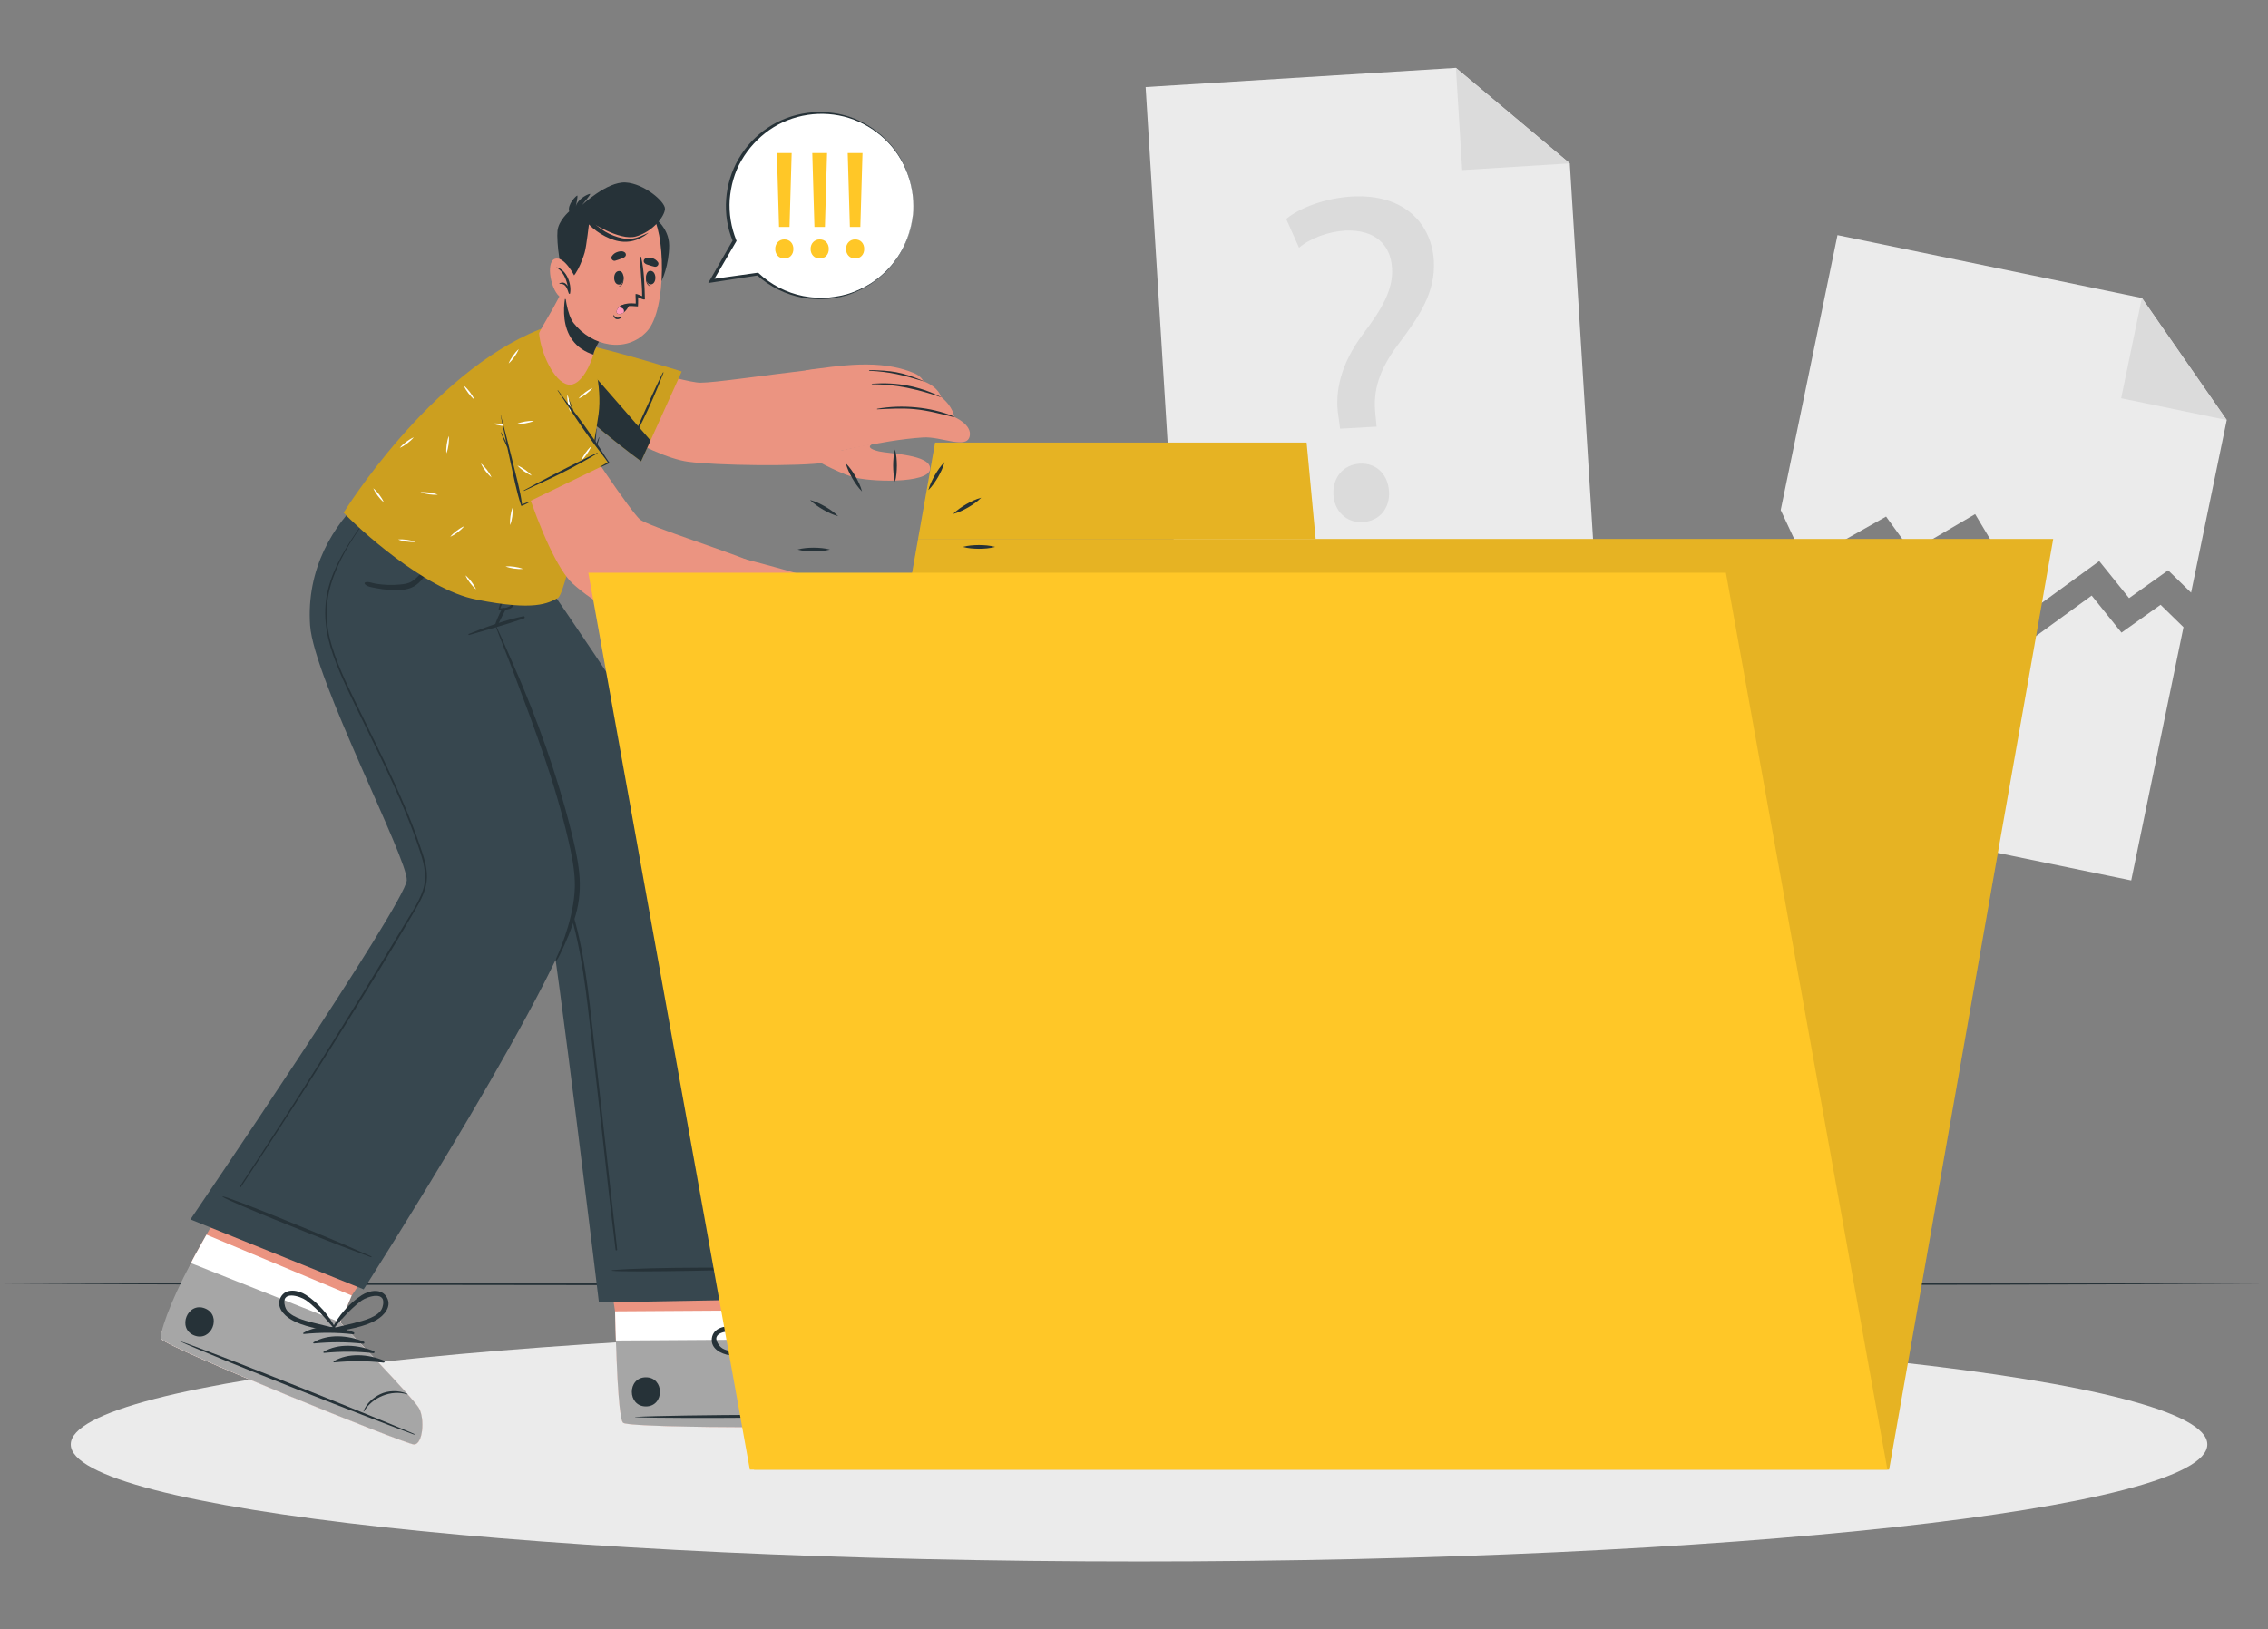 <svg width="334" height="240" viewBox="0 0 334 240" fill="none" xmlns="http://www.w3.org/2000/svg">
<rect x="0" y="0" width="334" height="240" fill="#808080" stroke="none"/>
<g clip-path="url(#clip0_634_1557)">
<path d="M327.923 61.87L322.673 87.295L319.293 84.003L313.543 88.101L309.148 82.648L299.295 89.813L290.873 75.729L281.48 81.232L277.754 76.091L265.826 82.812L262.238 75.131L270.6 34.635L315.425 43.891L327.923 61.87Z" fill="#EBEBEB"/>
<path d="M315.426 43.891L327.924 61.87L312.375 58.66L315.426 43.891Z" fill="#DBDBDB"/>
<path d="M321.554 92.381L313.856 129.684L253.477 117.224L261.119 80.212L264.708 87.899L276.641 81.177L280.361 86.313L289.759 80.81L298.176 94.894L308.035 87.728L312.424 93.182L318.18 89.084L321.554 92.381Z" fill="#EBEBEB"/>
<path d="M235.133 88.008L173.601 91.816L168.713 12.826L214.405 10L231.177 24.067L235.133 88.008Z" fill="#EBEBEB"/>
<path d="M214.406 10L231.179 24.067L215.333 25.05L214.406 10Z" fill="#DBDBDB"/>
<path d="M197.349 63.143L197.113 61.36C196.493 57.667 197.503 53.536 200.712 49.218C203.604 45.4 205.173 42.618 205.003 39.518C204.805 36.007 202.474 33.79 198.134 33.965C195.654 34.103 192.949 35.085 191.303 36.489L189.41 32.248C191.588 30.471 195.451 29.148 199.099 28.945C207.011 28.501 210.863 33.186 211.159 38.415C211.422 43.095 208.997 46.612 205.914 50.721C203.088 54.469 202.155 57.558 202.556 61.058L202.726 62.841L197.36 63.143H197.349ZM196.373 72.86C196.23 70.314 197.848 68.427 200.257 68.295C202.666 68.158 204.416 69.859 204.559 72.404C204.696 74.813 203.214 76.761 200.669 76.903C198.26 77.04 196.504 75.274 196.367 72.865L196.373 72.86Z" fill="#DBDBDB"/>
<path d="M-0.168 189.108L41.535 188.971L83.239 188.927L166.645 188.834L250.052 188.922L291.755 188.971L333.459 189.108L291.755 189.24L250.052 189.289L166.645 189.383L83.239 189.289L41.535 189.24L-0.168 189.108Z" fill="#263238"/>
<path d="M167.743 229.997C254.63 229.997 325.065 222.279 325.065 212.758C325.065 203.238 254.63 195.52 167.743 195.52C80.857 195.52 10.422 203.238 10.422 212.758C10.422 222.279 80.857 229.997 167.743 229.997Z" fill="#EBEBEB"/>
<path d="M131.117 209.902C129.839 210.336 93.183 210.462 91.779 209.584C91.247 209.255 90.917 203.916 90.698 197.453C90.649 196.06 90.61 194.617 90.577 193.152L87.603 173.598L112.106 173.438L114.422 192.993L114.329 197.294C114.329 197.294 128.385 203.521 129.817 204.651C131.244 205.782 132.39 209.458 131.112 209.891L131.117 209.902Z" fill="#EB9481"/>
<path d="M131.117 209.902C129.838 210.335 93.183 210.461 91.778 209.583C91.131 209.177 90.779 201.381 90.582 193.157L114.427 193.003L114.333 197.304C114.333 197.304 128.39 203.532 129.822 204.662C131.248 205.792 132.395 209.468 131.117 209.902Z" fill="white"/>
<path d="M131.119 209.902C129.84 210.336 93.185 210.462 91.78 209.584C91.248 209.255 90.919 203.917 90.699 197.453L114.335 197.3C114.335 197.3 128.392 203.527 129.824 204.657C131.25 205.788 132.397 209.463 131.119 209.897V209.902Z" fill="#A6A6A6"/>
<path d="M130.585 208.439C124.44 208.307 99.641 208.367 93.557 208.707C93.507 208.707 93.507 208.746 93.557 208.746C99.647 209.009 124.44 208.746 130.585 208.537C130.717 208.537 130.717 208.439 130.585 208.439Z" fill="#263238"/>
<path d="M127.465 203.353C126.006 203.298 124.585 203.995 123.795 204.867C123.032 205.701 122.385 206.88 122.434 208.153C122.434 208.192 122.506 208.192 122.511 208.153C122.851 205.745 125.035 203.627 127.471 203.429C127.52 203.429 127.52 203.353 127.471 203.353H127.465Z" fill="#263238"/>
<path d="M116.723 197.91C114.265 197.882 111.417 198.76 109.892 200.779C109.832 200.856 109.947 200.938 110.018 200.9C112.24 199.748 114.347 198.886 116.767 198.212C116.937 198.162 116.898 197.91 116.723 197.91Z" fill="#263238"/>
<path d="M118.625 198.645C116.167 198.618 113.32 199.496 111.794 201.515C111.734 201.591 111.849 201.674 111.92 201.635C114.137 200.483 116.249 199.622 118.669 198.947C118.839 198.898 118.801 198.645 118.625 198.645Z" fill="#263238"/>
<path d="M120.525 199.38C118.067 199.352 115.22 200.23 113.695 202.249C113.634 202.326 113.75 202.408 113.821 202.37C116.037 201.218 118.15 200.356 120.569 199.681C120.739 199.632 120.701 199.38 120.525 199.38Z" fill="#263238"/>
<path d="M122.428 200.109C119.97 200.082 117.122 200.959 115.597 202.978C115.537 203.055 115.652 203.138 115.723 203.099C117.94 201.947 120.052 201.086 122.472 200.411C122.642 200.361 122.603 200.109 122.428 200.109Z" fill="#263238"/>
<path d="M95.105 202.869C92.345 202.886 92.367 207.176 95.132 207.16C97.892 207.143 97.87 202.853 95.105 202.869Z" fill="#263238"/>
<path d="M119.355 191.335C118.104 190.309 116.54 191.324 115.777 192.394C114.543 194.133 113.693 196.57 113.566 198.693C113.566 198.748 113.605 198.764 113.643 198.764C113.698 198.94 113.907 199.088 114.088 198.962C115.832 197.744 117.851 196.657 119.174 194.94C119.947 193.936 120.54 192.306 119.355 191.335ZM116.354 196.575C115.509 197.195 114.642 197.771 113.819 198.418C114.252 197.189 114.631 195.95 115.19 194.77C115.459 194.205 115.739 193.629 116.085 193.107C116.617 192.295 119.026 190.227 119.278 192.904C119.421 194.38 117.363 195.834 116.354 196.575Z" fill="#263238"/>
<path d="M107.46 199.631C109.605 199.955 111.81 199.335 113.912 199C114.131 198.967 114.181 198.715 114.093 198.55C114.126 198.523 114.137 198.484 114.098 198.446C112.535 197.008 110.236 195.84 108.14 195.439C106.845 195.192 105.013 195.549 104.826 197.156C104.651 198.676 106.209 199.439 107.46 199.625V199.631ZM105.967 198.237C104.294 196.136 107.46 195.955 108.409 196.169C109.018 196.311 109.621 196.525 110.203 196.75C111.426 197.217 112.557 197.848 113.725 198.429C112.683 198.528 111.657 198.72 110.62 198.857C109.38 199.022 106.889 199.4 105.967 198.237Z" fill="#263238"/>
<path d="M51.602 83.228C51.602 83.228 80.06 131.642 80.823 135.038C81.992 140.261 88.202 191.84 88.202 191.84L117.813 191.308C117.813 191.308 112.711 145.83 107.877 130.846C104.393 120.054 79.281 84.26 79.281 84.26L51.607 83.223L51.602 83.228Z" fill="#37474F"/>
<path d="M115.121 186.769C110.869 186.736 95.797 186.566 90.14 187.098C90.096 187.098 90.096 187.175 90.14 187.18C92.088 187.46 110.874 187.027 115.121 186.889C115.203 186.889 115.197 186.774 115.121 186.774V186.769Z" fill="#263238"/>
<path d="M56.458 87.671C58.324 90.596 60.293 93.46 62.197 96.362C64.106 99.264 66.005 102.167 67.881 105.091C71.629 110.929 75.283 116.827 78.865 122.763C80.544 125.545 82.146 128.359 83.304 131.394C84.445 134.4 85.224 137.533 85.8 140.688C86.382 143.864 86.76 147.074 87.123 150.284C87.507 153.702 87.885 157.115 88.269 160.533C89.048 167.523 89.827 174.512 90.612 181.502C90.705 182.358 90.804 183.22 90.886 184.075C90.897 184.202 90.672 184.224 90.656 184.097C89.784 177.151 89.059 170.189 88.269 163.232C87.874 159.77 87.479 156.308 87.09 152.846C86.722 149.625 86.376 146.405 85.877 143.201C85.389 140.057 84.747 136.924 83.792 133.879C82.794 130.697 81.373 127.712 79.699 124.821C76.27 118.901 72.638 113.085 69.006 107.28C65.341 101.426 61.648 95.594 57.813 89.844C57.342 89.136 56.864 88.428 56.37 87.731C56.332 87.677 56.425 87.627 56.464 87.682L56.458 87.671Z" fill="#263238"/>
<path d="M60.929 212.762C59.579 212.679 24.717 198.557 23.746 197.218C23.713 197.174 23.697 197.087 23.691 196.96C23.697 195.764 26.111 191.567 28.13 186.059C28.256 185.708 29.156 184.073 30.407 181.867C33.842 175.815 39.915 165.451 39.915 165.451L62.701 174.504L51.794 190.832L50.098 194.782C50.098 194.782 60.791 205.832 61.697 207.418C62.597 208.998 62.278 212.839 60.934 212.762H60.929Z" fill="#EB9481"/>
<path d="M60.929 212.762C59.579 212.68 24.717 198.557 23.746 197.219C23.713 197.175 23.697 197.087 23.691 196.961C23.697 195.765 26.111 191.567 28.13 186.059C28.256 185.708 29.156 184.073 30.407 181.867L51.794 190.827L50.098 194.777C50.098 194.777 60.791 205.827 61.697 207.413C62.597 208.993 62.278 212.833 60.934 212.757L60.929 212.762Z" fill="white"/>
<path d="M60.929 212.756C59.579 212.679 24.723 198.551 23.752 197.213C23.384 196.708 24.943 191.946 28.136 186.059L50.099 194.782C50.099 194.782 60.792 205.827 61.697 207.412C62.597 208.992 62.279 212.833 60.929 212.756Z" fill="#A6A6A6"/>
<path d="M60.984 211.201C55.339 208.776 32.328 199.525 26.561 197.561C26.512 197.545 26.501 197.578 26.545 197.599C32.092 200.123 55.174 209.187 60.946 211.299C61.066 211.343 61.105 211.256 60.984 211.206V211.201Z" fill="#263238"/>
<path d="M59.997 205.314C58.664 204.716 57.089 204.831 56.025 205.341C55.005 205.829 53.962 206.674 53.529 207.876C53.518 207.909 53.578 207.936 53.6 207.903C54.818 205.802 57.638 204.655 59.97 205.385C60.019 205.402 60.041 205.336 59.997 205.314Z" fill="#263238"/>
<path d="M52.08 196.235C49.809 195.291 46.84 195.033 44.673 196.333C44.591 196.383 44.662 196.503 44.745 196.492C47.235 196.257 49.512 196.251 52.009 196.531C52.184 196.553 52.245 196.3 52.08 196.235Z" fill="#263238"/>
<path d="M53.566 197.627C51.295 196.678 48.327 196.426 46.16 197.726C46.077 197.775 46.149 197.896 46.231 197.885C48.722 197.649 50.999 197.644 53.495 197.923C53.671 197.945 53.731 197.693 53.566 197.627Z" fill="#263238"/>
<path d="M55.059 199.021C52.787 198.077 49.819 197.819 47.652 199.119C47.569 199.169 47.641 199.29 47.723 199.279C50.214 199.043 52.491 199.037 54.987 199.317C55.163 199.339 55.223 199.087 55.059 199.021Z" fill="#263238"/>
<path d="M56.545 200.414C54.273 199.465 51.305 199.213 49.138 200.513C49.056 200.562 49.127 200.683 49.209 200.672C51.7 200.436 53.977 200.431 56.474 200.711C56.649 200.733 56.709 200.48 56.545 200.414Z" fill="#263238"/>
<path d="M30.183 192.722C27.621 191.702 26.03 195.685 28.598 196.706C31.16 197.726 32.751 193.743 30.183 192.722Z" fill="#263238"/>
<path d="M56.989 191.132C56.215 189.711 54.388 190.062 53.275 190.775C51.475 191.922 49.779 193.864 48.863 195.785C48.841 195.834 48.869 195.867 48.907 195.878C48.891 196.059 49.028 196.278 49.242 196.229C51.316 195.757 53.598 195.505 55.464 194.413C56.555 193.771 57.719 192.482 56.989 191.137V191.132ZM52.243 194.863C51.228 195.121 50.208 195.329 49.198 195.62C50.059 194.643 50.877 193.639 51.843 192.751C52.303 192.328 52.781 191.9 53.291 191.543C54.087 190.989 57.093 189.98 56.325 192.553C55.903 193.974 53.45 194.55 52.237 194.857L52.243 194.863Z" fill="#263238"/>
<path d="M42.851 194.358C44.716 195.461 46.993 195.713 49.067 196.196C49.281 196.245 49.424 196.031 49.407 195.85C49.446 195.839 49.473 195.806 49.451 195.757C48.541 193.837 46.851 191.889 45.051 190.737C43.943 190.024 42.11 189.667 41.337 191.082C40.602 192.427 41.759 193.716 42.851 194.358ZM41.995 192.503C41.233 189.925 44.239 190.945 45.035 191.505C45.545 191.862 46.022 192.289 46.483 192.717C47.443 193.606 48.255 194.616 49.117 195.592C48.113 195.296 47.092 195.088 46.077 194.824C44.87 194.512 42.418 193.924 42.001 192.503H41.995Z" fill="#263238"/>
<path d="M53.554 189.917L28.047 179.619C28.047 179.619 59.671 133.126 59.902 129.664C60.11 126.597 46.218 99.921 45.67 92.147C45.077 83.758 49.121 77.261 53.559 73.234L79.873 84.416C79.873 84.416 77.097 88.86 72.724 91.329C72.724 91.329 86.215 122.163 85.453 131.644C84.685 141.174 53.554 189.917 53.554 189.917Z" fill="#37474F"/>
<path d="M54.685 185.068C50.998 183.483 52.079 183.883 48.37 182.341C46.554 181.584 34.637 176.63 32.821 176.224C32.783 176.213 32.755 176.279 32.788 176.301C34.374 177.272 46.378 182.018 48.211 182.742C51.947 184.212 50.888 183.751 54.641 185.183C54.712 185.211 54.756 185.107 54.685 185.074V185.068Z" fill="#263238"/>
<path d="M77.055 90.773C74.312 91.36 71.624 92.331 69.039 93.374C68.941 93.412 68.984 93.566 69.094 93.533C71.783 92.748 74.52 92.013 77.159 91.086C77.368 91.014 77.264 90.729 77.055 90.773Z" fill="#263238"/>
<path d="M73.933 89.691C73.675 90.141 73.455 90.619 73.258 91.101C73.104 91.475 72.912 91.875 72.912 92.281C72.912 92.358 73.016 92.38 73.066 92.33C73.373 92.029 73.532 91.59 73.724 91.217C73.949 90.783 74.18 90.35 74.394 89.911C74.536 89.62 74.086 89.412 73.927 89.686L73.933 89.691Z" fill="#263238"/>
<path d="M74.252 87.218C74.412 86.812 74.576 86.411 74.746 86.005C74.922 85.588 75.125 85.182 75.273 84.754C75.295 84.688 75.405 84.732 75.377 84.798C75.218 85.204 75.114 85.638 74.982 86.055C74.85 86.472 74.719 86.888 74.576 87.305C74.318 88.079 74.005 88.847 73.671 89.593C74.099 89.588 74.543 89.571 74.933 89.374C75.355 89.16 75.613 88.71 75.822 88.304C76.052 87.849 76.266 87.388 76.507 86.938C76.771 86.439 77.061 85.95 77.237 85.413C77.259 85.347 77.363 85.391 77.341 85.457C76.946 86.565 76.557 87.679 75.937 88.699C75.695 89.1 75.498 89.522 75.053 89.676C74.576 89.846 74.049 89.813 73.55 89.774C73.49 89.791 73.407 89.752 73.429 89.676C73.665 88.847 73.929 88.008 74.252 87.207V87.218Z" fill="#263238"/>
<path d="M73.13 92.34C74.063 94.321 74.886 96.296 75.764 98.271C76.62 100.203 77.415 102.156 78.194 104.114C79.763 108.081 81.168 112.119 82.402 116.201C83.011 118.22 83.577 120.256 84.081 122.302C84.592 124.354 85.085 126.428 85.299 128.541C85.513 130.658 85.36 132.749 84.773 134.795C84.175 136.869 83.385 138.685 82.452 140.628C81.881 141.813 81.684 141.654 81.958 141.055C82.743 139.355 84.8 134.203 84.652 129.874C84.581 127.783 84.153 125.726 83.681 123.696C83.198 121.622 82.655 119.565 82.062 117.524C80.894 113.497 79.505 109.552 78.079 105.612C77.278 103.407 76.422 101.223 75.61 99.017C74.793 96.801 73.948 94.804 73.042 92.379C73.02 92.313 73.114 92.28 73.141 92.34H73.13Z" fill="#263238"/>
<path d="M53.769 85.789C54.224 85.619 54.86 85.898 55.327 85.975C55.925 86.074 56.528 86.135 57.132 86.156C57.73 86.178 58.328 86.156 58.926 86.096C59.518 86.041 60.127 85.964 60.643 85.641C61.516 85.097 62.24 84.143 62.832 83.314C63.48 82.409 64.154 81.367 64.539 80.319C64.561 80.253 64.654 80.297 64.637 80.363C64.445 80.972 64.303 81.592 64.056 82.19C63.825 82.749 63.529 83.287 63.216 83.808C62.629 84.774 61.954 85.811 60.945 86.387C59.886 86.99 58.525 86.952 57.346 86.886C56.665 86.848 55.985 86.754 55.316 86.617C54.833 86.513 54.021 86.436 53.714 86.014C53.659 85.937 53.686 85.822 53.779 85.789H53.769Z" fill="#263238"/>
<path d="M35.329 174.76C39.52 168.417 43.635 162.02 47.673 155.579C51.722 149.121 55.7 142.614 59.623 136.074C60.561 134.51 61.642 132.947 62.246 131.213C62.904 129.331 62.531 127.504 61.933 125.661C60.841 122.281 59.486 118.994 58.016 115.763C56.545 112.52 54.96 109.333 53.401 106.134C51.854 102.963 50.214 99.775 49.04 96.439C47.92 93.251 47.492 89.949 48.354 86.646C49.204 83.365 51.048 80.424 52.974 77.675C53.484 76.951 53.999 76.232 54.51 75.508C54.548 75.453 54.63 75.519 54.592 75.574C52.469 78.438 50.4 81.472 49.155 84.835C48.54 86.498 48.14 88.248 48.101 90.02C48.063 91.82 48.398 93.608 48.93 95.325C49.961 98.661 51.591 101.821 53.111 104.954C54.663 108.158 56.254 111.341 57.752 114.572C59.256 117.82 60.666 121.123 61.823 124.514C62.339 126.023 62.915 127.603 62.877 129.221C62.838 130.993 61.993 132.59 61.115 134.082C57.302 140.589 53.341 147.009 49.336 153.395C45.314 159.803 41.21 166.168 37.041 172.483C36.514 173.278 35.987 174.074 35.46 174.869C35.395 174.968 35.252 174.853 35.318 174.754L35.329 174.76Z" fill="#263238"/>
<path d="M81.335 54.84C83.711 60.052 95.704 67.234 101.323 68.007C105.366 68.562 117.64 68.754 121.848 68.112C126.78 67.36 123.011 54.05 120.098 54.39C112.087 55.328 105.284 56.37 103.15 56.37C100.538 56.37 86.41 51.833 84.704 51.197C80.54 49.633 79.986 51.888 81.335 54.84Z" fill="#EB9481"/>
<path d="M81.41 56.222C84.417 60.672 94.414 67.947 94.414 67.947L95.802 64.875L100.394 54.719C100.394 54.719 91.215 51.822 85.174 50.533C84.357 50.357 83.638 50.253 83.013 50.225C79.156 50.017 78.821 52.404 81.416 56.228L81.41 56.222Z" fill="#CC9F1F"/>
<path d="M81.41 56.223C84.417 60.672 94.414 67.948 94.414 67.948L95.802 64.875C92.076 60.546 86.321 53.99 83.013 50.221C79.156 50.012 78.821 52.399 81.416 56.223H81.41Z" fill="#263238"/>
<path d="M92.608 65.889C93.37 64.024 96.761 56.491 97.606 54.911C97.666 54.801 97.748 54.812 97.699 54.933C95.548 60.578 93.518 64.123 92.679 65.917C92.657 65.961 92.586 65.939 92.602 65.889H92.608Z" fill="#263238"/>
<path d="M118.63 54.539C123.508 53.897 129.538 52.805 134.64 54.972C135.644 55.395 136.006 56.147 136.006 56.147C138.311 57.079 138.563 58.445 138.563 58.445C140.445 59.971 140.511 61.408 140.511 61.408C140.511 61.408 143.205 62.533 142.799 64.272C142.349 66.225 138.651 64.272 135.957 64.431C129.79 64.81 121.127 67.076 119.36 67.367L118.625 54.544L118.63 54.539Z" fill="#EB9481"/>
<path d="M129.214 60.289C131.03 60.212 132.813 60.092 134.635 60.262C136.632 60.448 138.519 60.964 140.45 61.441C140.511 61.458 140.538 61.375 140.478 61.348C137.109 59.932 132.791 59.559 129.208 60.207C129.121 60.223 129.121 60.294 129.208 60.289H129.214Z" fill="#263238"/>
<path d="M128.446 56.596C130.218 56.618 133.335 56.684 138.547 58.5C138.563 58.505 138.58 58.478 138.563 58.472C135.337 56.843 132.029 56.261 128.452 56.514C128.342 56.519 128.331 56.596 128.452 56.596H128.446Z" fill="#263238"/>
<path d="M128.069 54.61C131.081 54.764 132.963 55.246 135.991 56.157C136.008 56.157 136.024 56.135 136.002 56.124C132.666 54.725 131.3 54.599 128.058 54.506C127.948 54.506 127.948 54.605 128.069 54.61Z" fill="#263238"/>
<path d="M128.555 65.358C127.77 65.726 127.957 66.138 129.46 66.489C130.974 66.845 137.185 66.939 136.966 69.106C136.752 71.284 127.962 71.004 125.51 70.236C123.057 69.473 119.359 67.361 119.359 67.361C121.082 67.07 125.186 65.967 128.555 65.358Z" fill="#EB9481"/>
<path d="M87.856 63.154C87.818 64.092 87.724 65.047 87.593 65.99C87.604 65.957 87.62 65.925 87.631 65.892C87.812 65.398 87.993 64.893 88.213 64.416C88.224 64.388 88.268 64.399 88.262 64.427C88.163 64.942 87.982 65.464 87.785 65.952C87.692 66.188 87.593 66.418 87.494 66.649C87.428 67.071 87.351 67.488 87.264 67.9C87.099 68.684 86.358 72.02 86.194 72.585C86.161 72.706 86.018 72.679 86.024 72.547C86.062 71.932 86.688 68.454 86.814 67.669C87.055 66.161 87.39 64.619 87.79 63.143C87.801 63.11 87.851 63.127 87.851 63.159L87.856 63.154Z" fill="#263238"/>
<path d="M82.14 88.096C80.675 88.853 78.788 90.021 70.284 88.343C69.752 88.233 69.219 88.107 68.682 87.948C60.71 85.55 51.141 76.173 50.603 75.515C50.603 75.515 63.267 54.979 79.468 48.521C81.471 47.726 84.785 49.262 86.623 51.177C87.276 51.862 88.702 56.899 88.153 60.981C87.605 65.058 83.611 87.35 82.135 88.096H82.14Z" fill="#CC9F1F"/>
<path d="M81.008 60.794C81.052 61.233 81.019 61.666 80.964 62.094C80.899 62.522 80.816 62.945 80.652 63.356C80.602 62.917 80.641 62.484 80.696 62.056C80.761 61.628 80.844 61.205 81.008 60.794Z" fill="white"/>
<path d="M75.485 74.779C75.529 75.218 75.496 75.652 75.441 76.08C75.375 76.508 75.293 76.93 75.128 77.341C75.079 76.903 75.117 76.469 75.172 76.041C75.238 75.613 75.32 75.191 75.485 74.779Z" fill="white"/>
<path d="M66.098 64.213C66.142 64.652 66.109 65.085 66.054 65.513C65.988 65.941 65.906 66.364 65.742 66.775C65.692 66.336 65.731 65.903 65.785 65.475C65.851 65.047 65.934 64.624 66.098 64.213Z" fill="white"/>
<path d="M84.626 74.071C84.669 74.51 84.636 74.944 84.582 75.372C84.516 75.8 84.433 76.222 84.269 76.633C84.219 76.195 84.258 75.761 84.313 75.333C84.379 74.905 84.461 74.483 84.626 74.071Z" fill="white"/>
<path d="M72.57 62.395C73.009 62.351 73.443 62.384 73.871 62.439C74.299 62.505 74.721 62.587 75.132 62.752C74.694 62.801 74.26 62.763 73.832 62.708C73.404 62.642 72.982 62.56 72.57 62.395Z" fill="white"/>
<path d="M61.918 72.502C62.357 72.458 62.79 72.491 63.218 72.546C63.646 72.612 64.069 72.694 64.48 72.858C64.041 72.908 63.608 72.869 63.18 72.814C62.752 72.749 62.33 72.666 61.918 72.502Z" fill="white"/>
<path d="M74.449 83.436C74.888 83.392 75.322 83.425 75.749 83.48C76.177 83.546 76.6 83.628 77.011 83.793C76.573 83.842 76.139 83.804 75.711 83.749C75.283 83.683 74.861 83.601 74.449 83.436Z" fill="white"/>
<path d="M58.629 79.466C59.068 79.422 59.501 79.455 59.929 79.51C60.357 79.575 60.78 79.658 61.191 79.822C60.752 79.872 60.319 79.833 59.891 79.778C59.463 79.713 59.04 79.63 58.629 79.466Z" fill="white"/>
<path d="M80.928 50.968C81.367 50.924 81.8 50.957 82.228 51.011C82.656 51.077 83.079 51.16 83.49 51.324C83.051 51.374 82.618 51.335 82.19 51.28C81.762 51.215 81.339 51.132 80.928 50.968Z" fill="white"/>
<path d="M77.829 54.468C77.549 54.813 77.22 55.093 76.879 55.357C76.534 55.614 76.177 55.85 75.766 56.026C76.045 55.68 76.375 55.401 76.715 55.137C77.061 54.879 77.423 54.643 77.829 54.468Z" fill="white"/>
<path d="M60.934 64.409C60.654 64.755 60.325 65.035 59.985 65.298C59.639 65.556 59.283 65.792 58.871 65.967C59.151 65.622 59.48 65.342 59.82 65.079C60.166 64.826 60.528 64.585 60.934 64.409Z" fill="white"/>
<path d="M82.032 68.903C81.752 69.249 81.423 69.529 81.082 69.792C80.737 70.05 80.38 70.286 79.969 70.462C80.249 70.116 80.578 69.836 80.918 69.573C81.264 69.32 81.626 69.079 82.032 68.903Z" fill="white"/>
<path d="M68.368 77.507C68.088 77.853 67.759 78.132 67.418 78.396C67.073 78.653 66.716 78.889 66.305 79.065C66.585 78.719 66.914 78.44 67.254 78.176C67.6 77.918 67.962 77.682 68.368 77.507Z" fill="white"/>
<path d="M87.264 57.145C86.984 57.491 86.655 57.771 86.315 58.034C85.969 58.292 85.613 58.528 85.201 58.704C85.481 58.358 85.81 58.078 86.15 57.815C86.496 57.562 86.858 57.321 87.264 57.145Z" fill="white"/>
<path d="M86.972 67.121C86.627 66.841 86.347 66.512 86.083 66.171C85.826 65.826 85.59 65.469 85.414 65.058C85.76 65.337 86.04 65.667 86.303 66.007C86.555 66.352 86.797 66.715 86.972 67.121Z" fill="white"/>
<path d="M56.529 73.983C56.183 73.703 55.903 73.374 55.64 73.034C55.382 72.688 55.146 72.331 54.971 71.92C55.316 72.2 55.596 72.529 55.859 72.869C56.112 73.215 56.353 73.577 56.529 73.983Z" fill="white"/>
<path d="M83.277 82.159C82.931 81.879 82.651 81.55 82.388 81.21C82.13 80.864 81.894 80.507 81.719 80.096C82.064 80.376 82.344 80.705 82.608 81.045C82.86 81.391 83.101 81.753 83.277 82.159Z" fill="white"/>
<path d="M69.871 58.869C69.525 58.589 69.245 58.26 68.982 57.919C68.724 57.574 68.488 57.217 68.312 56.806C68.658 57.086 68.938 57.415 69.201 57.755C69.454 58.1 69.695 58.463 69.871 58.869Z" fill="white"/>
<path d="M70.109 86.811C69.763 86.531 69.484 86.202 69.22 85.862C68.962 85.516 68.726 85.159 68.551 84.748C68.896 85.028 69.176 85.357 69.44 85.697C69.692 86.043 69.933 86.405 70.109 86.811Z" fill="white"/>
<path d="M72.386 70.323C72.041 70.043 71.761 69.714 71.498 69.374C71.24 69.028 71.004 68.671 70.828 68.26C71.174 68.54 71.454 68.869 71.717 69.209C71.969 69.555 72.211 69.917 72.386 70.323Z" fill="white"/>
<path d="M83.648 56.639C81.585 56.255 79.638 51.981 79.391 49.106C79.374 48.908 80.356 47.345 81.459 45.386C82.123 44.195 82.836 42.851 83.396 41.584C83.511 41.32 84.186 42.193 84.186 42.193L85.656 43.318L90.512 47.043C90.512 47.043 88.548 49.364 87.582 51.586C87.505 51.772 87.445 51.953 87.407 52.134C87.401 52.162 87.396 52.189 87.379 52.228C87.105 53.292 85.629 57.017 83.637 56.644L83.648 56.639Z" fill="#EB9481"/>
<path d="M87.417 52.134C87.417 52.134 87.406 52.189 87.39 52.227C87.126 52.15 86.847 52.046 86.55 51.909C81.234 49.418 83.577 42.291 83.577 42.291L85.656 43.322L90.512 47.048C90.512 47.048 88.547 49.369 87.582 51.591C87.505 51.777 87.445 51.958 87.406 52.139L87.417 52.134Z" fill="#263238"/>
<path d="M96.098 31.863C96.098 31.863 98.528 33.405 98.545 36.148C98.561 38.892 97.469 41.575 97.217 41.668C96.965 41.761 96.103 31.863 96.103 31.863H96.098Z" fill="#263238"/>
<path d="M84.036 33.283C82.577 36.169 82.648 45.244 84.475 47.581C87.12 50.972 92.211 52.14 95.289 48.788C98.268 45.54 97.966 33.711 95.854 31.505C92.749 28.257 86.198 29.026 84.041 33.283H84.036Z" fill="#EB9481"/>
<path d="M91.787 40.56C91.787 40.56 91.738 40.593 91.743 40.614C91.776 41.234 91.71 41.948 91.156 42.167C91.14 42.173 91.14 42.206 91.162 42.2C91.842 42.09 91.919 41.141 91.787 40.56Z" fill="#263238"/>
<path d="M91.22 39.922C90.222 39.867 90.194 41.87 91.116 41.914C92.027 41.963 92.054 39.966 91.22 39.922Z" fill="#263238"/>
<path d="M95.169 40.538C95.169 40.538 95.219 40.566 95.219 40.593C95.191 41.213 95.257 41.926 95.817 42.14C95.833 42.146 95.833 42.179 95.811 42.173C95.131 42.069 95.043 41.12 95.175 40.538H95.169Z" fill="#263238"/>
<path d="M95.734 39.896C96.733 39.836 96.776 41.833 95.855 41.888C94.944 41.942 94.9 39.945 95.734 39.896Z" fill="#263238"/>
<path d="M90.593 38.402C90.868 38.336 91.109 38.232 91.372 38.144C91.669 38.04 91.916 37.991 92.113 37.727C92.217 37.585 92.179 37.332 92.053 37.217C91.757 36.948 91.361 36.981 90.999 37.091C90.604 37.212 90.33 37.404 90.1 37.744C89.875 38.073 90.231 38.49 90.588 38.408L90.593 38.402Z" fill="#263238"/>
<path d="M96.425 39.29C96.151 39.24 95.904 39.147 95.635 39.07C95.333 38.983 95.081 38.944 94.872 38.692C94.757 38.555 94.784 38.302 94.905 38.176C95.185 37.891 95.58 37.907 95.953 37.995C96.354 38.094 96.633 38.269 96.886 38.599C97.127 38.917 96.798 39.35 96.43 39.284L96.425 39.29Z" fill="#263238"/>
<path d="M90.375 46.419C90.523 46.567 90.666 46.77 90.891 46.792C91.105 46.814 91.357 46.721 91.56 46.649C91.582 46.644 91.598 46.666 91.587 46.682C91.423 46.918 91.083 47.061 90.797 47.006C90.517 46.951 90.386 46.71 90.32 46.452C90.309 46.413 90.358 46.402 90.38 46.424L90.375 46.419Z" fill="#263238"/>
<path d="M93.968 43.775C93.968 43.775 93.995 44.702 93.946 45.13C93.946 45.169 92.728 44.933 91.422 45.218C91.225 45.262 91.246 45.103 91.471 44.998C91.927 44.79 92.497 44.592 93.617 44.713C93.66 44.598 93.551 43.287 93.617 43.292C93.853 43.298 94.302 43.506 94.571 43.621C94.571 41.69 94.264 39.775 94.291 37.855C94.291 37.789 94.396 37.778 94.407 37.839C94.873 39.825 94.917 42.047 94.972 44.038C94.983 44.285 94.132 43.868 93.968 43.775Z" fill="#263238"/>
<path d="M92.734 44.799C92.734 44.799 92.3 45.886 91.582 46.176C90.753 46.511 90.468 45.76 91.313 45.096C91.757 44.75 92.734 44.799 92.734 44.799Z" fill="#263238"/>
<path d="M91.872 46.006C91.779 46.077 91.686 46.138 91.582 46.176C90.819 46.483 90.517 45.874 91.132 45.26C91.549 45.293 92.004 45.446 91.872 46.006Z" fill="#FF99BA"/>
<path d="M83.62 41.052C84.624 41.36 85.776 38.342 86.105 37.184C86.391 36.164 86.725 32.921 86.775 32.696C86.824 32.477 91.147 35.566 93.677 34.825C96.206 34.084 97.896 31.819 97.929 30.76C97.962 29.701 94.823 27.012 92.108 26.875C89.392 26.738 85.716 30.189 85.716 30.189C85.716 30.189 86.967 28.697 86.923 28.576C86.879 28.455 85.123 29.157 84.799 30.403C84.799 30.403 85.145 28.834 85.013 28.806C84.882 28.779 83.516 30.123 83.823 31.138C83.823 31.138 82.243 32.504 82.1 34.002C81.952 35.5 82.44 40.685 83.62 41.047V41.052Z" fill="#263238"/>
<path d="M95.472 34.299C94.703 34.65 93.93 35.04 93.085 35.155C92.169 35.276 91.214 35.045 90.358 34.716C89.486 34.381 88.69 33.893 87.966 33.3C87.335 32.779 86.77 32.154 86.095 31.687C85.925 31.572 85.733 31.814 85.832 31.973C86.858 33.509 88.674 34.798 90.418 35.352C92.256 35.934 93.99 35.528 95.477 34.321C95.488 34.315 95.477 34.294 95.466 34.299H95.472Z" fill="#263238"/>
<path d="M84.668 40.783C84.668 40.783 83.11 37.623 81.706 38.133C80.301 38.643 81.168 43.016 82.6 43.812C84.032 44.612 84.8 43.301 84.8 43.301L84.668 40.783Z" fill="#EB9481"/>
<path d="M81.986 39.378C81.986 39.378 81.953 39.405 81.969 39.416C82.968 40.014 83.379 41.089 83.615 42.17C83.358 41.726 82.963 41.446 82.376 41.742C82.343 41.759 82.365 41.808 82.397 41.803C82.847 41.775 83.154 41.901 83.391 42.296C83.561 42.576 83.654 42.911 83.764 43.218C83.796 43.322 83.978 43.295 83.961 43.18V43.152C84.192 41.797 83.429 39.734 81.991 39.372L81.986 39.378Z" fill="#263238"/>
<path d="M74.38 54.892C73.305 61.108 80.021 82.051 84.339 85.963C90.763 91.778 102.642 95.603 106.949 96.848C108.825 97.391 114.015 84.19 112.117 83.318C108.052 81.458 95.421 77.519 94.231 76.504C93.04 75.494 85.782 65.048 82.555 59.029C78.227 50.947 74.918 51.748 74.375 54.892H74.38Z" fill="#EB9481"/>
<path d="M108.918 82.16C108.918 82.16 114.519 83.586 118.141 84.695C120.16 85.309 123.528 86.681 124.807 87.811C126.716 89.506 133.618 97.802 131.643 99.519C129.854 101.072 124.829 93.188 124.829 93.188C124.829 93.188 130.601 100.693 128.104 102.169C125.608 103.645 121.114 93.983 121.114 93.983C121.114 93.983 126.875 101.829 124.055 102.943C121.926 103.782 117.361 95.262 117.361 95.262C117.361 95.262 122.266 102.038 120.116 102.998C117.74 104.057 113.033 96.458 113.033 96.458C107.151 97.978 103.733 96.293 101.439 94.806C100.885 94.444 108.923 82.154 108.923 82.154L108.918 82.16Z" fill="#EB9481"/>
<path d="M122.996 90.465C123.704 91.321 124.428 92.188 125.065 93.104C125.696 94.02 126.294 94.964 126.837 95.935C128.17 98.322 128.631 100.023 128.593 99.918C127.649 97.504 125.438 94.185 124.807 93.269C124.176 92.353 123.594 91.403 122.963 90.487C122.947 90.465 122.98 90.443 123.002 90.465H122.996Z" fill="#263238"/>
<path d="M119.644 92.682C120.862 93.647 123.413 97.241 124.401 99.644C124.444 99.743 124.39 99.737 124.329 99.644C123.556 98.454 120.445 93.845 119.616 92.698C119.605 92.682 119.627 92.665 119.644 92.682Z" fill="#263238"/>
<path d="M116.424 94.069C117.834 95.463 119.013 97.367 119.946 99.567C119.99 99.665 119.908 99.649 119.853 99.556C118.717 97.707 117.839 96.247 116.369 94.113C116.347 94.08 116.396 94.031 116.429 94.064L116.424 94.069Z" fill="#263238"/>
<path d="M80.487 55.351C75.478 48.268 72.482 50.89 73.486 58.583C74.424 65.775 76.948 74.345 76.948 74.345L89.589 68.222C89.589 68.222 83.691 59.888 80.487 55.351Z" fill="#CC9F1F"/>
<path d="M83.547 58.135C83.728 58.541 83.821 58.963 83.903 59.386C83.975 59.808 84.024 60.242 83.991 60.681C83.81 60.275 83.711 59.858 83.635 59.43C83.569 59.007 83.519 58.574 83.547 58.135Z" fill="white"/>
<path d="M76.07 62.446C76.476 62.265 76.893 62.172 77.321 62.089C77.744 62.018 78.177 61.969 78.616 62.002C78.21 62.183 77.793 62.281 77.365 62.358C76.943 62.424 76.509 62.474 76.07 62.446Z" fill="white"/>
<path d="M76.393 51.424C76.234 51.835 76.004 52.203 75.762 52.559C75.51 52.911 75.241 53.245 74.906 53.536C75.065 53.125 75.296 52.757 75.537 52.4C75.79 52.049 76.058 51.715 76.393 51.424Z" fill="white"/>
<path d="M87.059 65.755C86.9 66.166 86.67 66.534 86.428 66.891C86.176 67.242 85.907 67.576 85.572 67.867C85.731 67.456 85.962 67.088 86.203 66.731C86.456 66.38 86.724 66.046 87.059 65.755Z" fill="white"/>
<path d="M78.314 70.05C77.902 69.891 77.534 69.661 77.178 69.419C76.827 69.167 76.492 68.898 76.201 68.564C76.613 68.723 76.98 68.953 77.337 69.194C77.688 69.447 78.023 69.716 78.314 70.05Z" fill="white"/>
<path d="M82.167 57.48C82.841 58.408 83.538 59.313 84.23 60.224C84.054 59.763 83.9 59.302 83.763 58.825C83.758 58.803 83.791 58.792 83.796 58.814C83.939 59.176 84.093 59.538 84.23 59.9C84.296 60.076 84.361 60.251 84.427 60.427C84.444 60.465 84.455 60.504 84.471 60.542C85.014 61.25 85.552 61.963 86.068 62.687C86.688 63.549 87.286 64.432 87.889 65.31C88.509 66.215 89.102 67.279 89.755 68.163C89.809 68.24 88.635 68.711 88.526 68.777C88.416 68.838 88.339 68.733 88.454 68.695C88.564 68.662 89.497 68.091 89.508 68.081C88.904 67.197 88.207 66.38 87.576 65.513C86.951 64.651 86.32 63.795 85.711 62.918C84.477 61.14 83.341 59.297 82.117 57.513C82.101 57.491 82.139 57.469 82.156 57.491L82.167 57.48Z" fill="#263238"/>
<path d="M73.8 63.669C73.992 64.042 74.2 64.415 74.37 64.799C74.442 64.958 74.508 65.117 74.579 65.276C74.288 63.905 74.008 62.538 73.728 61.167C73.728 61.15 73.751 61.145 73.756 61.161C74.338 63.383 74.919 65.6 75.457 67.833C75.972 69.962 76.587 72.112 76.883 74.285C77.059 74.225 78.041 73.819 78.068 73.885C78.096 73.951 76.784 74.57 76.763 74.516C76.049 72.398 75.605 69.984 75.117 67.805C74.98 67.191 74.853 66.576 74.722 65.957C74.579 65.584 74.409 65.227 74.239 64.87C74.058 64.486 73.915 64.091 73.761 63.696C73.751 63.674 73.789 63.658 73.8 63.68V63.669Z" fill="#263238"/>
<path d="M77.151 72.227C78.907 71.234 86.242 67.437 87.888 66.724C88.003 66.675 88.064 66.735 87.948 66.801C82.758 69.895 78.967 71.41 77.195 72.299C77.151 72.32 77.107 72.26 77.151 72.233V72.227Z" fill="#263238"/>
<path d="M278.2 216.466H111.035L135.203 79.385H302.368L278.2 216.466Z" fill="#FFC727"/>
<path d="M192.417 65.186H137.71L135.203 79.385H193.75L192.417 65.186Z" fill="#FFC727"/>
<g opacity="0.1">
<path d="M278.2 216.466H111.035L135.203 79.385H302.368L278.2 216.466Z" fill="black"/>
<path d="M192.417 65.186H137.71L135.203 79.385H193.75L192.417 65.186Z" fill="black"/>
</g>
<path d="M131.806 70.98C131.592 70.185 131.542 69.389 131.531 68.594C131.537 67.798 131.586 67.003 131.806 66.207C132.025 67.003 132.074 67.798 132.08 68.594C132.069 69.389 132.02 70.185 131.806 70.98Z" fill="#263238"/>
<path d="M126.945 72.385C126.358 71.803 125.919 71.139 125.513 70.454C125.124 69.762 124.767 69.049 124.559 68.248C125.146 68.83 125.585 69.493 125.991 70.179C126.38 70.871 126.737 71.584 126.945 72.385Z" fill="#263238"/>
<path d="M123.434 76.034C122.638 75.826 121.925 75.469 121.228 75.079C120.542 74.673 119.878 74.234 119.297 73.647C120.092 73.856 120.806 74.213 121.502 74.602C122.188 75.008 122.852 75.447 123.434 76.034Z" fill="#263238"/>
<path d="M122.221 80.945C121.425 81.159 120.629 81.209 119.834 81.22C119.038 81.214 118.243 81.165 117.447 80.945C118.243 80.726 119.038 80.676 119.834 80.671C120.629 80.682 121.425 80.731 122.221 80.945Z" fill="#263238"/>
<path d="M123.625 85.805C123.044 86.392 122.38 86.831 121.694 87.237C121.003 87.626 120.289 87.983 119.488 88.191C120.07 87.604 120.734 87.165 121.42 86.759C122.111 86.37 122.824 86.013 123.625 85.805Z" fill="#263238"/>
<path d="M127.273 89.317C127.065 90.113 126.708 90.826 126.319 91.523C125.913 92.209 125.474 92.873 124.887 93.454C125.095 92.659 125.452 91.945 125.841 91.249C126.247 90.563 126.686 89.899 127.273 89.317Z" fill="#263238"/>
<path d="M132.19 90.528C132.404 91.324 132.454 92.119 132.465 92.915C132.459 93.71 132.41 94.506 132.19 95.302C131.971 94.506 131.922 93.71 131.916 92.915C131.927 92.119 131.976 91.324 132.19 90.528Z" fill="#263238"/>
<path d="M137.051 89.124C137.638 89.706 138.077 90.37 138.483 91.055C138.872 91.747 139.229 92.46 139.437 93.261C138.85 92.679 138.411 92.015 138.005 91.33C137.616 90.638 137.259 89.925 137.051 89.124Z" fill="#263238"/>
<path d="M140.557 85.475C141.352 85.683 142.065 86.04 142.762 86.429C143.448 86.835 144.112 87.274 144.694 87.861C143.898 87.653 143.185 87.296 142.488 86.907C141.802 86.501 141.138 86.062 140.557 85.475Z" fill="#263238"/>
<path d="M141.77 80.559C142.565 80.346 143.361 80.296 144.156 80.285C144.952 80.291 145.747 80.34 146.543 80.559C145.747 80.779 144.952 80.828 144.156 80.834C143.361 80.823 142.565 80.773 141.77 80.559Z" fill="#263238"/>
<path d="M140.365 75.699C140.947 75.112 141.611 74.673 142.296 74.267C142.988 73.878 143.701 73.521 144.502 73.312C143.921 73.9 143.257 74.338 142.571 74.745C141.88 75.134 141.166 75.491 140.365 75.699Z" fill="#263238"/>
<path d="M136.715 72.192C136.923 71.397 137.28 70.684 137.67 69.987C138.076 69.301 138.514 68.637 139.101 68.056C138.893 68.851 138.536 69.564 138.147 70.261C137.741 70.947 137.302 71.611 136.715 72.192Z" fill="#263238"/>
<path d="M277.951 216.468H110.425L86.641 84.362H254.167L277.951 216.468Z" fill="#FFC727"/>
<path d="M134.446 31.722C133.661 39.233 126.929 44.687 119.423 43.902C116.389 43.584 113.69 42.295 111.6 40.375L104.758 41.379L108.181 35.464C107.353 33.445 107.002 31.196 107.243 28.88C108.028 21.369 114.76 15.915 122.265 16.7C129.777 17.485 135.23 24.217 134.446 31.722Z" fill="white"/>
<path d="M134.446 31.722C134.16 34.218 133.249 36.665 131.686 38.651C131.329 39.172 130.863 39.606 130.446 40.078C129.968 40.489 129.53 40.944 129.003 41.301C128.004 42.069 126.88 42.673 125.705 43.139C124.537 43.633 123.28 43.869 122.024 44.017C121.393 44.05 120.757 44.11 120.126 44.055C119.489 44.039 118.858 43.973 118.233 43.858C115.731 43.402 113.361 42.234 111.468 40.517L111.627 40.566L104.791 41.614L104.297 41.691L104.549 41.252L107.951 35.326L107.934 35.562C106.278 31.661 106.651 27.009 108.779 23.377C109.838 21.555 111.32 19.986 113.064 18.817C114.809 17.643 116.828 16.908 118.902 16.628C120.976 16.354 123.105 16.54 125.085 17.199C127.061 17.863 128.877 18.982 130.358 20.43C133.376 23.3 134.895 27.607 134.451 31.722H134.446ZM134.446 31.722C134.862 27.601 133.315 23.322 130.292 20.491C128.794 19.075 126.978 18 125.02 17.38C123.055 16.765 120.96 16.617 118.935 16.924C116.916 17.232 114.957 17.989 113.289 19.157C111.621 20.331 110.217 21.862 109.196 23.618C108.159 25.374 107.622 27.387 107.463 29.406C107.336 31.431 107.666 33.483 108.423 35.365L108.472 35.485L108.406 35.595L104.961 41.499L104.714 41.136L111.561 40.176L111.654 40.165L111.72 40.231C113.531 41.932 115.819 43.117 118.266 43.605C118.875 43.726 119.495 43.808 120.12 43.83C120.746 43.896 121.366 43.852 121.991 43.83C123.231 43.704 124.476 43.496 125.645 43.024C126.814 42.585 127.949 42.009 128.942 41.246C129.469 40.901 129.908 40.451 130.385 40.039C130.808 39.573 131.269 39.145 131.631 38.629C133.2 36.66 134.127 34.223 134.429 31.727L134.446 31.722Z" fill="#263238"/>
<path d="M114.162 36.671C114.162 35.853 114.727 35.266 115.501 35.266C116.318 35.266 116.84 35.853 116.84 36.671C116.84 37.488 116.318 38.075 115.501 38.075C114.683 38.075 114.162 37.461 114.162 36.671ZM114.727 33.428L114.409 22.543H116.587L116.269 33.428H114.727Z" fill="#FFC727"/>
<path d="M119.375 36.671C119.375 35.853 119.94 35.266 120.714 35.266C121.531 35.266 122.052 35.853 122.052 36.671C122.052 37.488 121.531 38.075 120.714 38.075C119.896 38.075 119.375 37.461 119.375 36.671ZM119.94 33.428L119.622 22.543H121.8L121.482 33.428H119.94Z" fill="#FFC727"/>
<path d="M124.592 36.671C124.592 35.853 125.157 35.266 125.931 35.266C126.748 35.266 127.269 35.853 127.269 36.671C127.269 37.488 126.748 38.075 125.931 38.075C125.113 38.075 124.592 37.461 124.592 36.671ZM125.157 33.428L124.839 22.543H127.017L126.699 33.428H125.157Z" fill="#FFC727"/>
</g>
<defs>
<clipPath id="clip0_634_1557">
<rect width="334" height="240" fill="white"/>
</clipPath>
</defs>
</svg>
